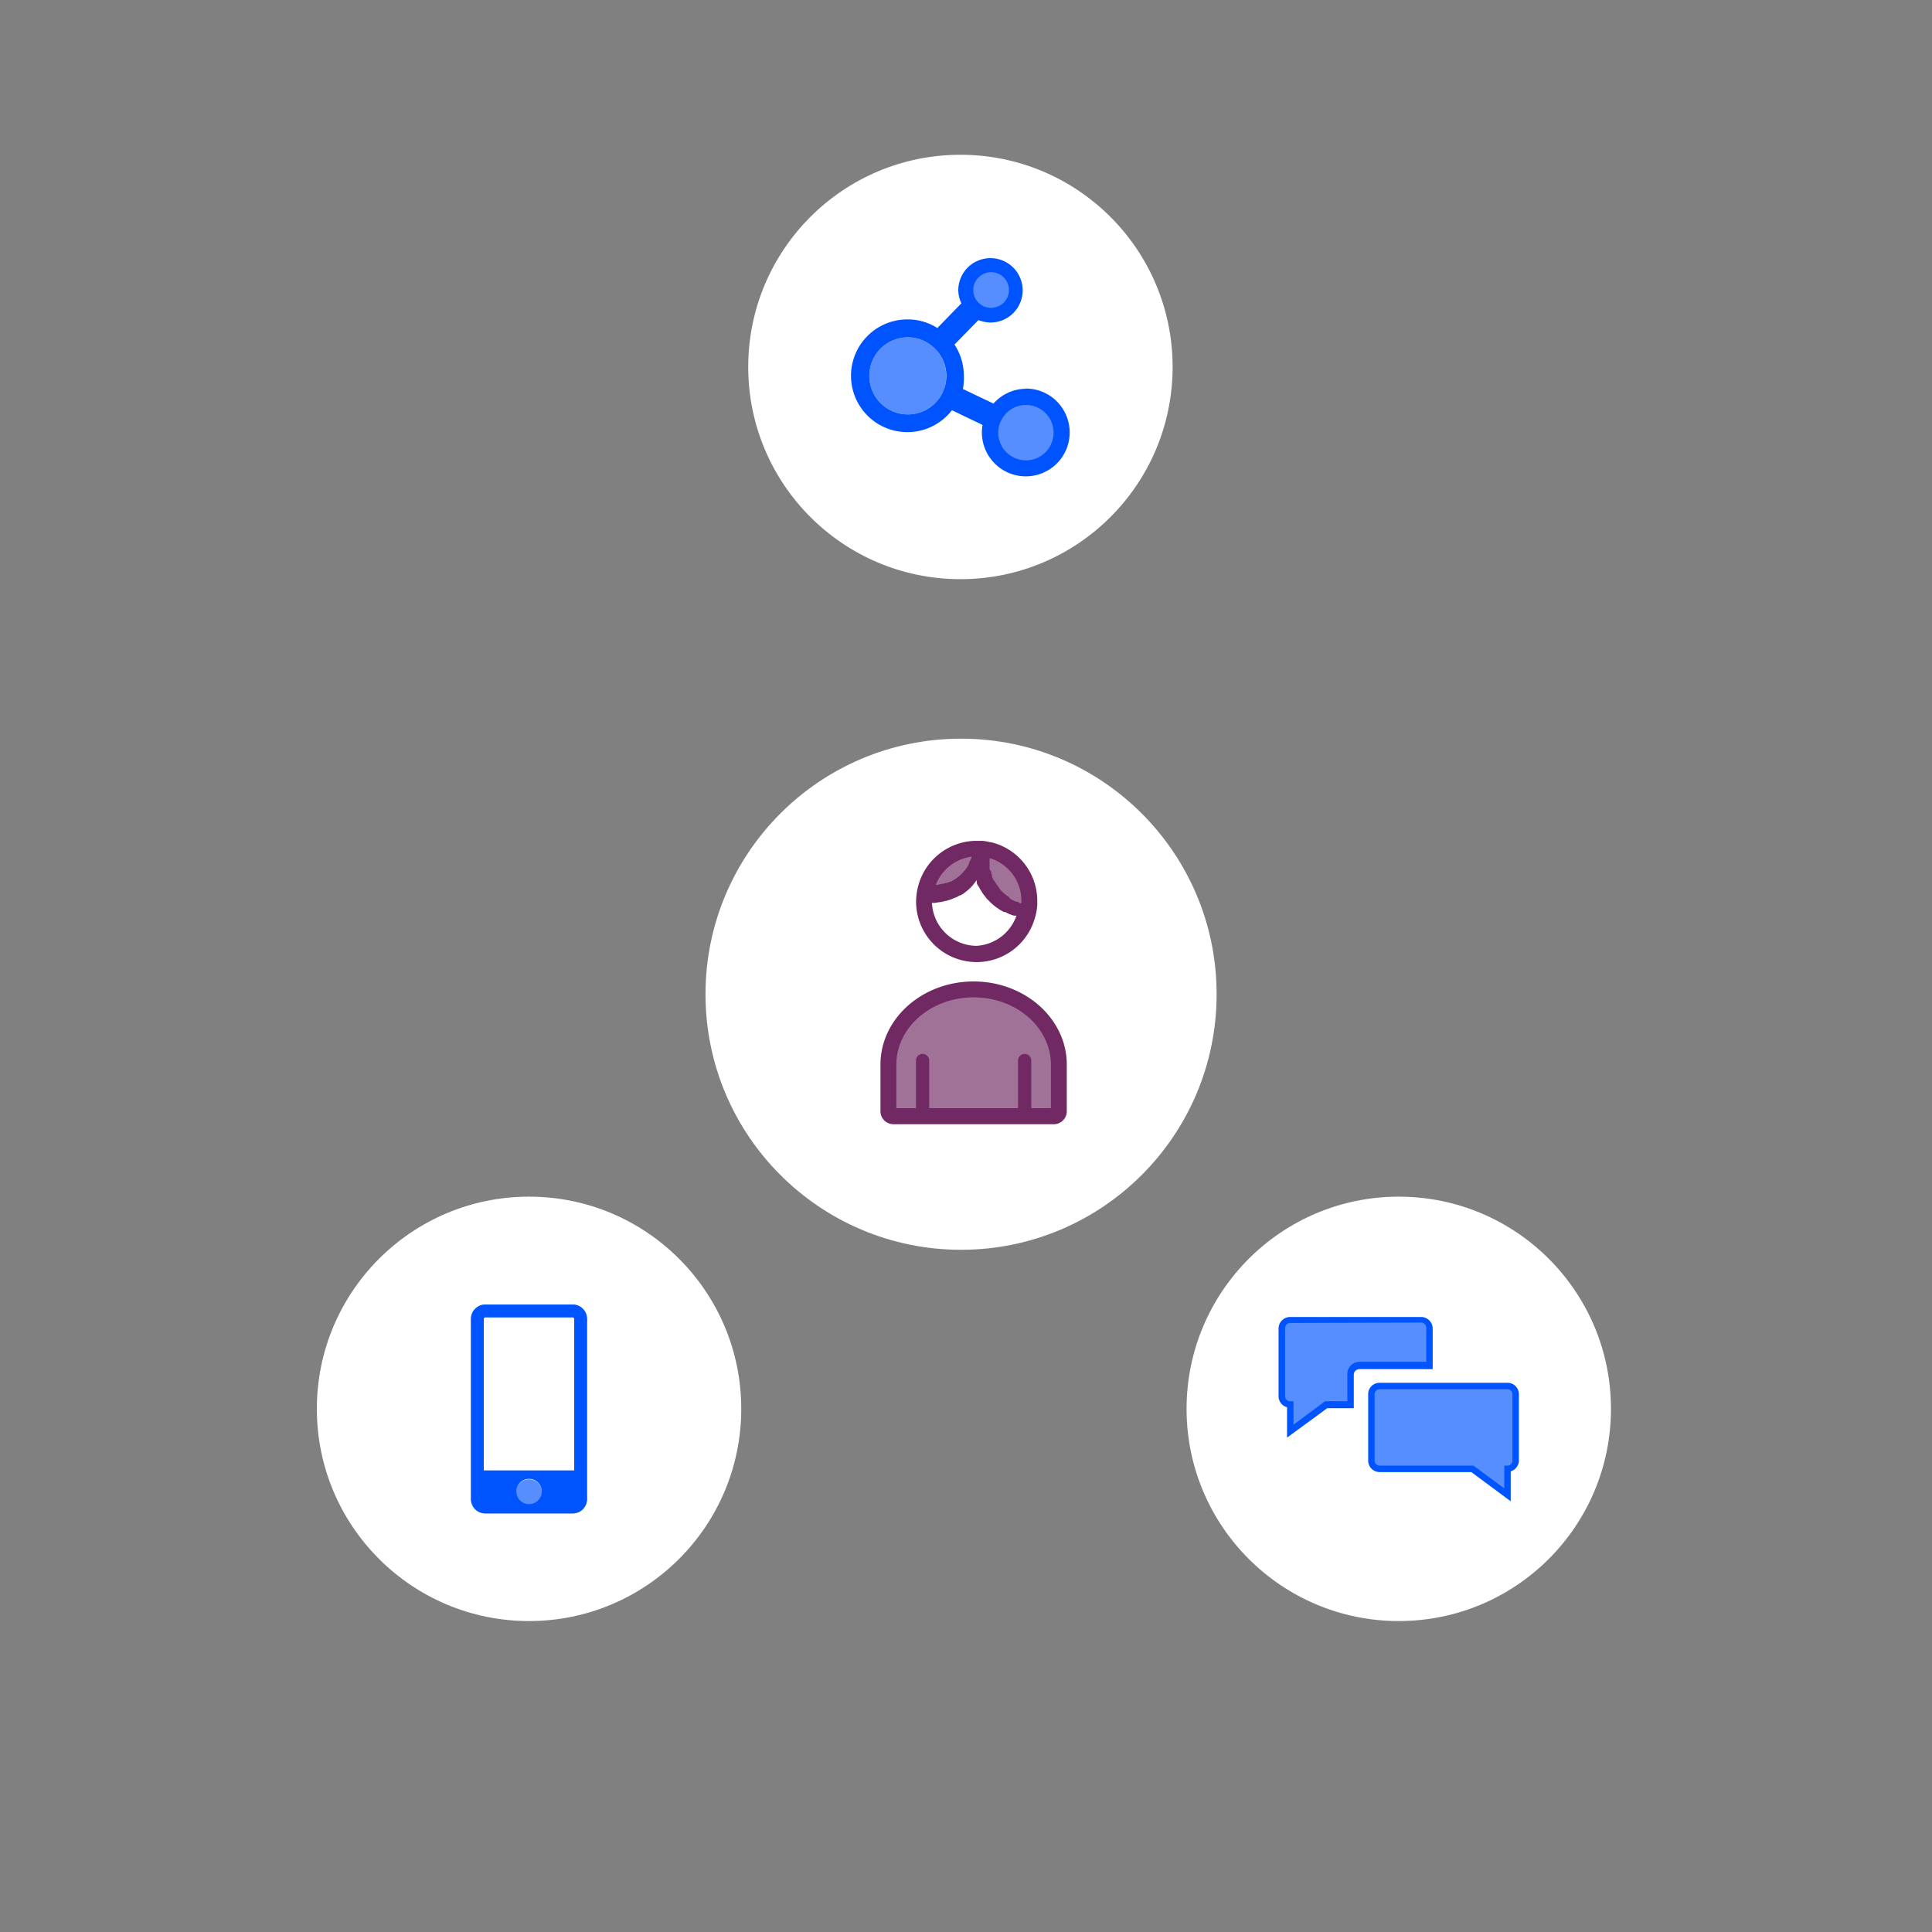<svg id="Calque_1" data-name="Calque 1" xmlns="http://www.w3.org/2000/svg" viewBox="0 0 180 180"><rect x="0" y="0" width="180" height="180" fill="#808080" stroke="none"/><defs><style>.cls-1{fill:#fff;}.cls-2,.cls-3{fill:#702963;}.cls-2,.cls-5,.cls-6{opacity:0.66;}.cls-4,.cls-5{fill:#0054ff;}</style></defs><circle id="Ellipse_2689" data-name="Ellipse 2689" class="cls-1" cx="89.54" cy="92.63" r="23.81"/><g id="Corps_rouge_100_" data-name="Corps rouge 100%"><path class="cls-2" d="M90.42,92.22c-4.39,0-7.94,3.14-7.94,7v4.34A.47.47,0,0,0,83,104H97.89a.47.47,0,0,0,.47-.47V99.23C98.36,95.36,94.8,92.22,90.42,92.22Z"/><path class="cls-2" d="M91.7,79.32a2.43,2.43,0,0,0-.38,0,4.75,4.75,0,0,0,4,5.36l.38,0A4.77,4.77,0,0,0,91.7,79.32Z"/><path class="cls-2" d="M85.78,82.92a2.31,2.31,0,0,0,0,.37,4.74,4.74,0,0,0,5.36-4c0-.12,0-.25,0-.37A4.76,4.76,0,0,0,85.78,82.92Z"/><g id="Corps"><path class="cls-3" d="M90.71,91.44c-4.79,0-8.68,3.47-8.68,7.75v4.34a1.21,1.21,0,0,0,1.21,1.21H98.18a1.21,1.21,0,0,0,1.21-1.21V99.19C99.39,94.91,95.49,91.44,90.71,91.44Zm7.2,11.81H96.08V98.81a.62.62,0,0,0-.62-.62.61.61,0,0,0-.61.62v4.44H86.57V98.81a.62.62,0,0,0-.62-.62.61.61,0,0,0-.61.62v4.44H83.51V99.19c0-3.46,3.23-6.27,7.2-6.27s7.2,2.81,7.2,6.27Z"/><g id="Tête"><path class="cls-1" d="M94.73,85.52l-.12,0a3.66,3.66,0,0,1-.43-.15h0l-.4-.19-.11,0-.39-.22h0l-.36-.25-.09-.07c-.12-.09-.23-.19-.34-.29l0,0q-.17-.15-.3-.3l-.08-.09c-.1-.11-.19-.22-.28-.34l0,0a2.71,2.71,0,0,1-.24-.35L91.45,83c-.08-.13-.15-.26-.22-.39l0,0c-.06-.12-.12-.25-.17-.38l0-.1L91,82l-.25.29-.06.06c-.1.11-.21.21-.32.31l0,0L90,83l0,0a2.92,2.92,0,0,1-.37.24l-.07,0c-.13.07-.25.15-.38.21l-.07,0a3,3,0,0,1-.41.18h0l-.43.14-.08,0-.44.11h-.08l-.46.07h0l-.26,0a4.17,4.17,0,0,0,8,1.45Z"/><path class="cls-3" d="M88.62,83.72a3,3,0,0,0,.41-.18A3,3,0,0,1,88.62,83.72Z"/><path class="cls-3" d="M92.68,82.2,92.57,82Z"/><path class="cls-3" d="M87.66,84l.44-.11Z"/><path class="cls-3" d="M89.55,83.25a2.92,2.92,0,0,0,.37-.24A2.92,2.92,0,0,1,89.55,83.25Z"/><path class="cls-3" d="M88.17,83.87l.44-.14Z"/><path class="cls-3" d="M89.1,83.51c.13-.06.25-.14.38-.21C89.35,83.37,89.23,83.45,89.1,83.51Z"/><path class="cls-3" d="M90,83l.33-.27Z"/><path class="cls-3" d="M91,82l-.26.3L91,82l0,.09Z"/><path class="cls-3" d="M93.43,83.14l-.21-.21Z"/><path class="cls-3" d="M93.18,82.89a3,3,0,0,1-.22-.28A3,3,0,0,0,93.18,82.89Z"/><path class="cls-3" d="M92.89,82.52l-.14-.2Z"/><path class="cls-3" d="M90.65,82.37c-.1.11-.21.21-.32.31C90.44,82.58,90.55,82.48,90.65,82.37Z"/><path class="cls-3" d="M92.43,84.23q-.17-.15-.3-.3Q92.27,84.08,92.43,84.23Z"/><path class="cls-3" d="M92.51,81.88l-.09-.2Z"/><path class="cls-3" d="M91,82.21c0,.13.11.26.17.38C91.15,82.47,91.09,82.34,91,82.21Z"/><path class="cls-3" d="M91.23,82.64c.07.13.14.26.22.39C91.37,82.9,91.3,82.77,91.23,82.64Z"/><path class="cls-3" d="M91.51,83.12a2.71,2.71,0,0,0,.24.35A2.71,2.71,0,0,1,91.51,83.12Z"/><path class="cls-3" d="M92.18,80.83a2,2,0,0,1,0-.24A2,2,0,0,0,92.18,80.83Z"/><path class="cls-3" d="M91.77,83.5c.09.12.18.23.28.34C92,83.73,91.86,83.62,91.77,83.5Z"/><path class="cls-3" d="M92.11,79.93v.16a.76.76,0,0,1,0-.15Z"/><path class="cls-3" d="M92.12,80.46c0-.12,0-.25,0-.37C92.11,80.21,92.11,80.34,92.12,80.46Z"/><path class="cls-3" d="M93.76,85.14l.4.19Z"/><path class="cls-3" d="M87.12,84.08l.46-.07Z"/><path class="cls-3" d="M92.45,84.25c.11.1.22.2.34.29C92.67,84.45,92.56,84.35,92.45,84.25Z"/><path class="cls-3" d="M92.37,81.54a1.59,1.59,0,0,1-.07-.2A1.59,1.59,0,0,0,92.37,81.54Z"/><path class="cls-3" d="M93.26,84.87l.39.22Z"/><path class="cls-3" d="M92.88,84.61l.36.25Z"/><path class="cls-3" d="M94.64,83.92l-.2-.09Z"/><path class="cls-3" d="M88.74,82l-.3.16Z"/><path class="cls-3" d="M89,81.83l-.24.16Z"/><path class="cls-3" d="M89.29,81.62l-.19.15Z"/><path class="cls-3" d="M89.58,81.35l-.21.2Z"/><path class="cls-3" d="M94.31,83.76a1.18,1.18,0,0,1-.19-.11A1.18,1.18,0,0,0,94.31,83.76Z"/><path class="cls-3" d="M88.37,82.22l-.24.1Z"/><path class="cls-3" d="M88,82.36l-.24.08Z"/><path class="cls-3" d="M95.12,84.09h0Z"/><path class="cls-3" d="M87.06,82.59a3.19,3.19,0,0,0,.63-.12,3.19,3.19,0,0,1-.63.12Z"/><path class="cls-3" d="M95,84.05,94.77,84Z"/><path class="cls-3" d="M89.83,81.06l-.22.26Z"/><path class="cls-3" d="M90,80.78l-.15.21Z"/><path class="cls-3" d="M94,83.58l-.17-.13Z"/><path class="cls-3" d="M90.22,80.48l-.12.21Z"/><path class="cls-3" d="M90.42,80.09l-.15.3Z"/><path class="cls-3" d="M92.26,81.19,92.2,81Z"/><path class="cls-3" d="M93.7,83.37l-.17-.15Z"/><path class="cls-3" d="M90.42,80.07a2,2,0,0,0,.1-.26h0A2,2,0,0,1,90.42,80.07Z"/><path class="cls-3" d="M91,82.11l0,.1Z"/><path class="cls-3" d="M92.05,83.84l.08.09Z"/><path class="cls-3" d="M92.14,80.59a.69.69,0,0,0,0-.13A.69.69,0,0,1,92.14,80.59Z"/><path class="cls-3" d="M92.79,84.54l.09.07Z"/><path class="cls-3" d="M93.53,83.22l-.1-.08Z"/><path class="cls-3" d="M92.2,81a.77.77,0,0,1,0-.15A.77.77,0,0,0,92.2,81Z"/><path class="cls-3" d="M93.22,82.93s0,0,0,0S93.21,82.91,93.22,82.93Z"/><path class="cls-3" d="M91.21,82.59l0,0Z"/><path class="cls-3" d="M95.12,84.09l-.12,0Z"/><path class="cls-3" d="M91.45,83l.06.09Z"/><path class="cls-3" d="M91.75,83.47l0,0Z"/><path class="cls-3" d="M93.82,83.45l-.12-.08Z"/><path class="cls-3" d="M92.42,81.68s0-.09,0-.14Z"/><path class="cls-3" d="M94.44,83.83l-.13-.07Z"/><path class="cls-3" d="M94.12,83.65,94,83.58Z"/><path class="cls-3" d="M92.75,82.32l-.07-.12Z"/><path class="cls-3" d="M92.57,82l-.06-.13Z"/><path class="cls-3" d="M92.45,84.25l0,0Z"/><path class="cls-3" d="M93.65,85.09l.11,0Z"/><path class="cls-3" d="M94.77,84l-.13,0Z"/><path class="cls-3" d="M92.3,81.34a.83.83,0,0,1,0-.15A.83.83,0,0,0,92.3,81.34Z"/><path class="cls-3" d="M93.24,84.86h0Z"/><path class="cls-3" d="M93,82.61l-.07-.09Z"/><path class="cls-3" d="M91.55,78.33h0Z"/><path class="cls-3" d="M88.44,82.18l-.07,0Z"/><path class="cls-3" d="M89.1,81.77l-.08.06Z"/><path class="cls-3" d="M89.61,81.32l0,0Z"/><path class="cls-3" d="M89.37,81.55l-.08.07Z"/><path class="cls-3" d="M89.89,81l-.06.07Z"/><path class="cls-3" d="M90.27,80.39l0,.09Z"/><path class="cls-3" d="M90.1,80.69l-.06.09Z"/><path class="cls-3" d="M88.78,82l0,0Z"/><path class="cls-3" d="M90.42,80.07v0Z"/><path class="cls-3" d="M87.79,82.44l-.1,0Z"/><path class="cls-3" d="M88.13,82.32l-.1,0Z"/><path class="cls-3" d="M89.48,83.3l.07,0Z"/><path class="cls-3" d="M89,83.54l.07,0Z"/><path class="cls-3" d="M87.09,84.08h0Z"/><path class="cls-3" d="M87.58,84h0Z"/><path class="cls-3" d="M89.92,83l0,0Z"/><path class="cls-3" d="M88.1,83.89l.07,0Z"/><path class="cls-3" d="M88.61,83.73h0Z"/><path class="cls-3" d="M90.29,82.71l0,0Z"/><path class="cls-3" d="M90.71,82.31l-.06.06Z"/><path class="cls-3" d="M91.2,78.31l.29,0Z"/><path class="cls-3" d="M92.34,78.47h-.07a5.4,5.4,0,0,0-.7-.13h-.08l-.29,0h-.4a5.65,5.65,0,0,0-5.26,4.23,5.57,5.57,0,0,0-.14.71h0a6.06,6.06,0,0,0-.05.7V84a5.64,5.64,0,0,0,11,1.75c.07-.21.13-.42.18-.64h0a5.58,5.58,0,0,0,.11-.82c0-.11,0-.23,0-.35A5.61,5.61,0,0,0,92.34,78.47ZM95.16,84v.15h0l-.12,0L94.77,84l-.13,0-.2-.09-.13-.07a1.18,1.18,0,0,1-.19-.11L94,83.58l-.17-.13-.12-.08-.17-.15-.1-.08-.21-.21s0,0,0,0L93,82.61l-.06-.09-.14-.2-.07-.12L92.57,82l-.06-.13-.09-.2,0-.14a1.59,1.59,0,0,1-.07-.2.83.83,0,0,1,0-.15L92.2,81a.77.77,0,0,1,0-.15,2,2,0,0,1,0-.24s0-.08,0-.13a2.3,2.3,0,0,1,0-.37v-.16h0A4.14,4.14,0,0,1,95.16,84Zm-4.64-4.14h0a2,2,0,0,1-.1.26v0l-.15.3,0,.09-.12.21-.06.09-.15.21-.06.07-.22.26,0,0-.21.2-.08.07-.19.15-.08.06-.24.16,0,0-.3.16-.07,0-.24.1-.1,0-.24.08-.1,0a3.19,3.19,0,0,1-.63.12h0A4.19,4.19,0,0,1,90.52,79.81ZM91,88.12a4.18,4.18,0,0,1-4.17-4l.26,0h0l.46-.07h.08l.44-.11.07,0,.44-.14h0a3,3,0,0,0,.41-.18l.07,0,.38-.21.07,0a2.92,2.92,0,0,0,.37-.24l0,0,.33-.27,0,0c.11-.1.22-.2.32-.31l.06-.06L91,82l0,.1,0,.1c0,.13.11.26.17.38l0,0c.07.13.14.26.22.39l.06.09a2.71,2.71,0,0,0,.24.35l0,0,.28.35.08.08q.14.15.3.3l0,0c.11.1.22.2.34.29l.09.07.36.25h0l.39.22.11,0,.4.19h0a3.66,3.66,0,0,0,.43.15l.12,0,.11,0A4.19,4.19,0,0,1,91,88.12Z"/></g></g></g><circle class="cls-1" cx="49.29" cy="131.26" r="19.77"/><path class="cls-4" d="M53.35,121.54H45.21a1.34,1.34,0,0,0-1.33,1.34v16.77A1.33,1.33,0,0,0,45.21,141h8.14a1.33,1.33,0,0,0,1.34-1.34V122.88A1.34,1.34,0,0,0,53.35,121.54Zm-4.06,18.61a1.19,1.19,0,1,1,1.19-1.2A1.19,1.19,0,0,1,49.29,140.15ZM53.5,137H45.07V122.88a.16.16,0,0,1,.14-.15h8.14a.15.15,0,0,1,.15.15Z"/><path class="cls-5" d="M53.35,121.54H45.21a1.34,1.34,0,0,0-1.33,1.34v16.77A1.33,1.33,0,0,0,45.21,141h8.14a1.33,1.33,0,0,0,1.34-1.34V122.88A1.34,1.34,0,0,0,53.35,121.54Zm-4.06,18.61a1.19,1.19,0,1,1,1.19-1.2A1.19,1.19,0,0,1,49.29,140.15ZM53.5,137H45.07V122.88a.16.16,0,0,1,.14-.15h8.14a.15.15,0,0,1,.15.15Z"/><path class="cls-5" d="M50.48,139a1.2,1.2,0,1,1-1.19-1.18A1.19,1.19,0,0,1,50.48,139Z"/><circle class="cls-1" cx="130.32" cy="131.26" r="19.77"/><path class="cls-4" d="M119.91,133.94v-2.83a1.07,1.07,0,0,1-.79-1v-6.33a1.08,1.08,0,0,1,1.09-1.08H132.4a1.08,1.08,0,0,1,1.08,1.08v3.78h-6.83a.52.52,0,0,0-.52.52v3.12h-2.48Zm.3-10.68a.47.47,0,0,0-.48.48v6.33a.47.47,0,0,0,.48.48h.3v2.19l2.94-2.19h2.08V128a1.12,1.12,0,0,1,1.12-1.12h6.23v-3.18a.48.48,0,0,0-.48-.48Z"/><path class="cls-4" d="M140.75,139.87l-3.67-2.72h-8.55a1.07,1.07,0,0,1-1.06-1.07v-6.19a1.06,1.06,0,0,1,1.06-1.06h11.92a1.06,1.06,0,0,1,1.06,1.06v6.19a1.06,1.06,0,0,1-.76,1Zm-12.22-10.44a.47.47,0,0,0-.46.46v6.19a.47.47,0,0,0,.46.47h8.75l2.87,2.12v-2.12h.3a.47.47,0,0,0,.46-.47v-6.19a.47.47,0,0,0-.46-.46Z"/><path class="cls-5" d="M133.18,127.22v-3.48a.78.78,0,0,0-.78-.78H120.21a.77.77,0,0,0-.78.78v6.33a.78.78,0,0,0,.78.79v2.48l3.34-2.48h2.28V128a.82.82,0,0,1,.82-.82Z"/><path class="cls-5" d="M141.21,129.89v6.19a.77.77,0,0,1-.76.77v2.42l-3.27-2.42h-8.65a.77.77,0,0,1-.76-.77v-6.19a.76.76,0,0,1,.76-.76h11.92A.76.76,0,0,1,141.21,129.89Z"/><circle class="cls-1" cx="89.48" cy="34.19" r="19.77"/><g class="cls-6"><path class="cls-4" d="M88.15,35A3.65,3.65,0,0,1,88,36.11a3.73,3.73,0,0,1-.43.9,3.59,3.59,0,1,1-3-5.58,3.53,3.53,0,0,1,2.11.69,4,4,0,0,1,.73.7A3.65,3.65,0,0,1,88.15,35Z"/></g><path class="cls-4" d="M95.56,36.22a4.08,4.08,0,0,0-3,1.38l-2.85-1.36A5.57,5.57,0,0,0,89.8,35a5.36,5.36,0,0,0-.87-2.9l2.23-2.28a3.14,3.14,0,0,0,1.18.23A3,3,0,1,0,89.28,27a2.91,2.91,0,0,0,.29,1.26l-2.24,2.3a5.11,5.11,0,0,0-2.77-.8,5.25,5.25,0,1,0,4.13,8.46l2.85,1.37a4,4,0,0,0-.06.7,4.09,4.09,0,1,0,4.08-4.09ZM92.34,25.36a1.66,1.66,0,0,1,0,3.32,1.62,1.62,0,0,1-.81-.2,1.78,1.78,0,0,1-.63-.62,1.62,1.62,0,0,1-.22-.84A1.66,1.66,0,0,1,92.34,25.36ZM88,36.11a3.73,3.73,0,0,1-.43.9,3.59,3.59,0,1,1-3-5.58,3.53,3.53,0,0,1,2.11.69,4,4,0,0,1,.73.7A3.59,3.59,0,0,1,88,36.11Zm7.58,6.78A2.59,2.59,0,0,1,93,40.31a3,3,0,0,1,.09-.67,2.81,2.81,0,0,1,.42-.85,2.55,2.55,0,0,1,2.07-1.06,2.58,2.58,0,0,1,0,5.16Z"/><g class="cls-6"><path class="cls-4" d="M94.53,27a2.19,2.19,0,0,1-2.2,2.2A2.25,2.25,0,0,1,91.27,29,2.2,2.2,0,1,1,94.53,27Z"/><path class="cls-4" d="M92.34,24.28A2.74,2.74,0,0,0,89.6,27a2.64,2.64,0,0,0,.39,1.4.41.41,0,0,0,.07.11,2.44,2.44,0,0,0,.35.43l0,.05a2,2,0,0,0,.44.33,1.25,1.25,0,0,0,.12.08,2.74,2.74,0,1,0,1.33-5.14Zm0,1.08a1.66,1.66,0,0,1,0,3.32,1.62,1.62,0,0,1-.81-.2,1.78,1.78,0,0,1-.63-.62,1.62,1.62,0,0,1-.22-.84A1.66,1.66,0,0,1,92.34,25.36Z"/></g><g class="cls-6"><path class="cls-4" d="M98.68,40.31a3.12,3.12,0,1,1-6.12-.81,2.91,2.91,0,0,1,.5-1,3.08,3.08,0,0,1,2.51-1.28A3.12,3.12,0,0,1,98.68,40.31Z"/><path class="cls-4" d="M95.56,36.65a3.65,3.65,0,0,0-2.93,1.49l-.07.1a4.92,4.92,0,0,0-.28.45l0,.07a3,3,0,0,0-.18.5l0,.1a3.81,3.81,0,0,0-.12,1,3.66,3.66,0,1,0,3.65-3.66Zm-2.49,3a2.81,2.81,0,0,1,.42-.85,2.55,2.55,0,0,1,2.07-1.06A2.58,2.58,0,1,1,93,40.31,3,3,0,0,1,93.07,39.64Z"/></g></svg>